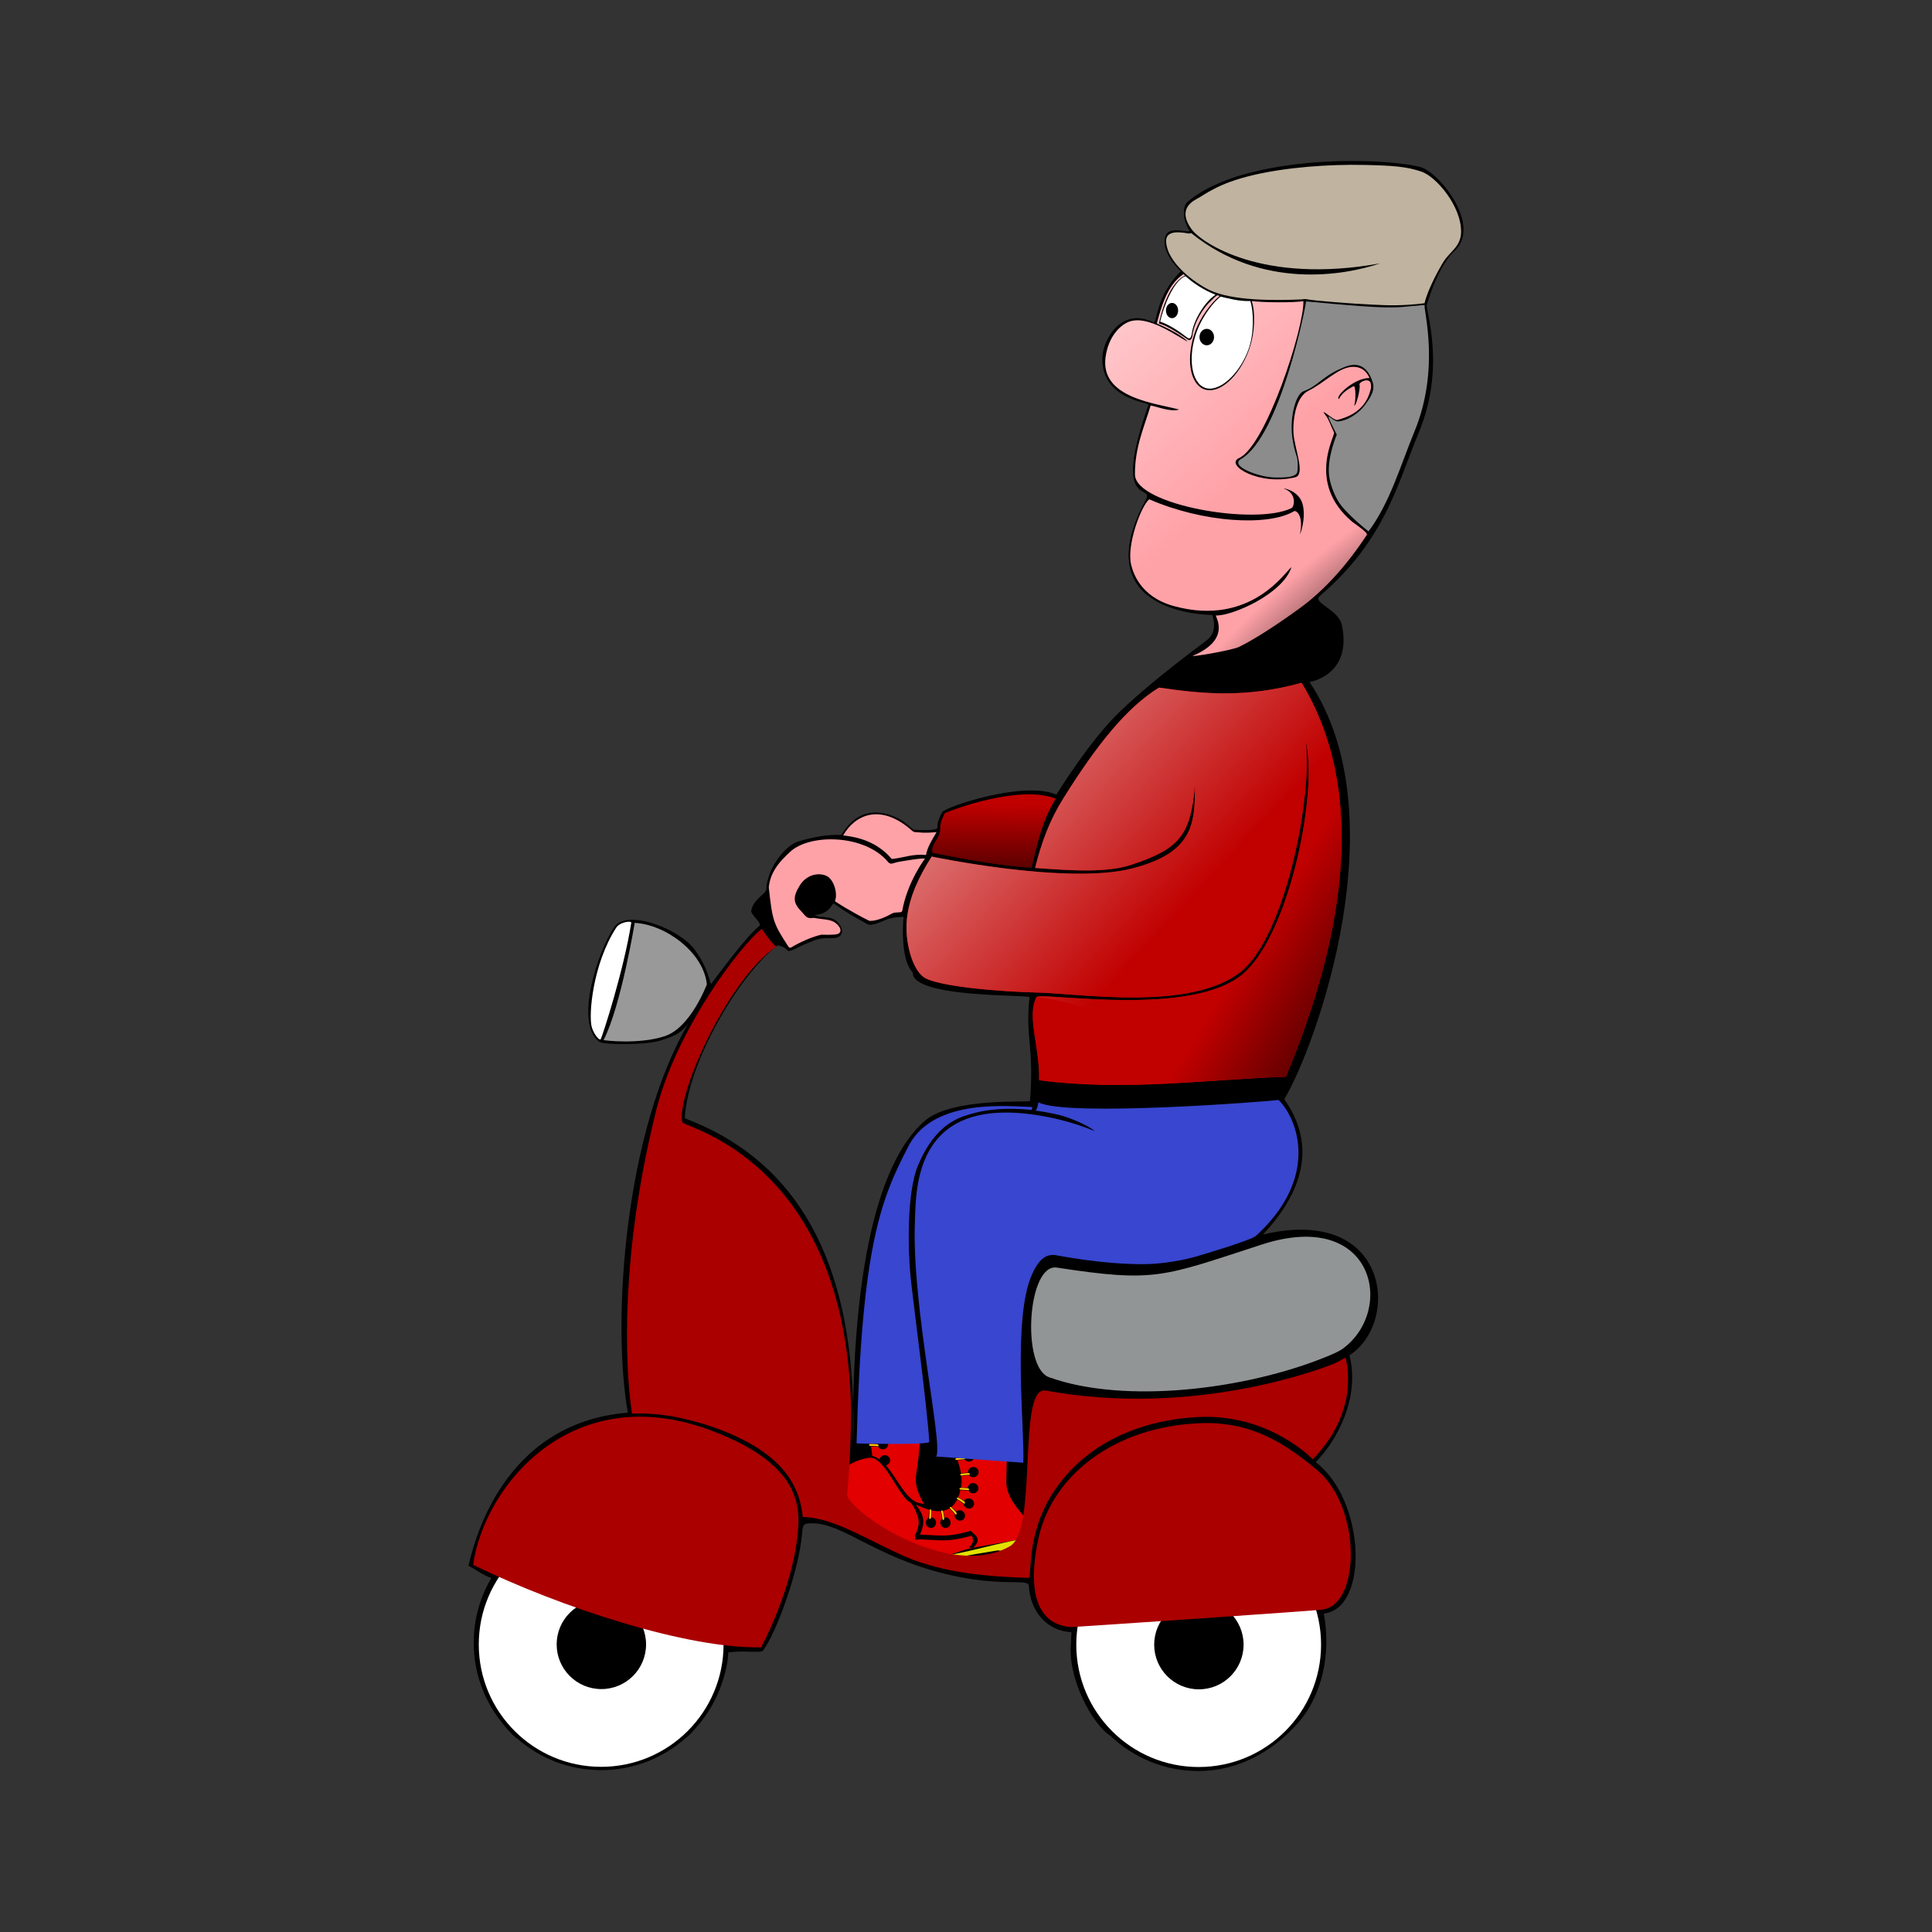 <svg:svg xmlns:dc="http://purl.org/dc/elements/1.1/" xmlns:ns1="http://sodipodi.sourceforge.net/DTD/sodipodi-0.dtd" xmlns:ns2="http://www.inkscape.org/namespaces/inkscape" xmlns:ns3="http://www.w3.org/1999/xlink" xmlns:ns5="http://creativecommons.org/ns#" xmlns:rdf="http://www.w3.org/1999/02/22-rdf-syntax-ns#" xmlns:svg="http://www.w3.org/2000/svg" height="993.608" id="svg4697" version="1.1" viewBox="-240.951 -82.801 993.608 993.608" width="993.608" ns1:docname="Neues Dokument 17" ns2:version="0.48.3.1 r9886">
  <svg:rect x="-240.951" y="-82.801" width="993.608" height="993.608" fill="#333333" stroke="none"/>
  <svg:defs id="defs4699">
    <svg:linearGradient gradientTransform="translate(-258.86 -99.137)" gradientUnits="userSpaceOnUse" id="linearGradient3849-2" x1="1383.4" x2="1291.8" y1="690.1" y2="634.61" ns2:collect="always" ns3:href="#linearGradient3826-8" />
    <svg:linearGradient id="linearGradient3826-8" ns2:collect="always">
      <svg:stop id="stop3828-9" offset="0" style="stop-color:#000000" />
      <svg:stop id="stop3830-4" offset="1" style="stop-color:#000000;stop-opacity:0" />
    </svg:linearGradient>
    <svg:linearGradient gradientTransform="translate(-59.36 41.613)" gradientUnits="userSpaceOnUse" id="linearGradient3847-2" x1="873.07" x2="1067.7" y1="271.88" y2="454.56" ns2:collect="always">
      <svg:stop id="stop3836-2" offset="0" style="stop-color:#ffffff" />
      <svg:stop id="stop3838-5" offset="1" style="stop-color:#ffffff;stop-opacity:0" />
    </svg:linearGradient>
    <svg:linearGradient gradientTransform="translate(1681.1 75.321)" gradientUnits="userSpaceOnUse" id="linearGradient3972-4" x1="718.28" x2="896.02" y1="376.56" y2="570.86" ns2:collect="always">
      <svg:stop id="stop3968-5" offset="0" style="stop-color:#ffffff" />
      <svg:stop id="stop3970-6" offset="1" style="stop-color:#ffffff;stop-opacity:0" />
    </svg:linearGradient>
    <svg:radialGradient cx="554.38" cy="332.62" gradientTransform="matrix(-1.911 1.622 -.586 -.69 3892.5 78.171)" gradientUnits="userSpaceOnUse" id="radialGradient3982-3" r="68.353" ns2:collect="always">
      <svg:stop id="stop3976-1" offset="0" style="stop-color:#000000" />
      <svg:stop id="stop3978-7" offset="1" style="stop-color:#000000;stop-opacity:0" />
    </svg:radialGradient>
    <svg:linearGradient gradientTransform="translate(34.492 87.352)" gradientUnits="userSpaceOnUse" id="linearGradient4695" x1="2401.7" x2="2402.2" y1="795.66" y2="733.16" ns2:collect="always" ns3:href="#linearGradient3826-8" />
  </svg:defs>
  <ns1:namedview bordercolor="#666666" borderopacity="1.0" fit-margin-bottom="0" fit-margin-left="0" fit-margin-right="0" fit-margin-top="0" id="base" pagecolor="#ffffff" showgrid="false" ns2:current-layer="layer1" ns2:cx="615.42837" ns2:cy="482.1108" ns2:document-units="px" ns2:pageopacity="0.0" ns2:pageshadow="2" ns2:window-height="1031" ns2:window-maximized="1" ns2:window-width="1920" ns2:window-x="0" ns2:window-y="0" ns2:zoom="0.175" />
  <svg:g id="layer1" transform="translate(-94.121 -118.36)" ns2:groupmode="layer" ns2:label="Ebene 1">
    <svg:g id="g4547" transform="translate(-2077.3 -371.54)">
      <svg:path d="m2625.1 489.9c-28.78 0.115-64.957 5.136-83.671 20.808-3.139 2.629-2.677 9.626 0.546 14.556 1.873 2.865-10.546-3.209-12.29 3.759-2.133 8.522 8.065 17.542 8.065 17.542-13.356 13.357-12.041 27.241-14.13 26.246-17.082-8.138-25.887 9.682-26.206 17.942-0.841 21.726 24.16 23.333 23.74 24.513-19.396 54.518 3.14 40.42-1.36 48.72-32.402 59.773 34.111 59.357 34.111 59.357 1.716 4.969 1.341 9.937-2.946 13.156-12.426 9.332-30.136 22.798-44.348 36.364-15.758 15.041-32.871 42.922-32.871 42.922-16.392-7.375-57.206 6.244-58.678 8.998-1.218 2.278-2.571 4.846-2.506 8.011 0.037 1.815-11.048 1.106-11.917 1.026-0.941-0.086-4.614-4.019-7.531-5.505-21.412-10.908-29.328 8.212-30.085 8.184-7.608-0.28-14.542 1.169-21.794 3.266-7.064 2.042-16.283 14.135-16.662 24.727-0.079 2.217-6.893 5.208-7.745 11.077-0.272 1.87 5.821 6.45 4.159 7.771-6.519 5.182-19.231 22.486-24.7 29.619-0.761 0.992-0.735-6.798-8.571-17.502-7.837-10.704-34.718-21.01-41.256-11.69-8.222 11.721-20.886 49.488-7.824 59.091 2.309 1.698 22.963 1.687 30.6-0.368 9.55-2.707 12.367-5.105 15.335-9.242-32.718 55.821-39.591 152.76-31.205 200.35-65.716 5.429-79.499 68.902-81.965 78.726 4.566 2.401 7.63 4.979 11.797 6.305 0 0.01-0.011 0.01-0.013 0.013-5.768 9.757-9.078 21.143-9.078 33.298 0 15.575 5.453 29.865 14.529 41.109 4.06 5.261 7.456 8.145 7.678 8.145h0.12c11.533 10.121 26.652 16.262 43.202 16.262 16.577 0 31.702-6.165 43.242-16.316 0.629-0.269 2.656-2.091 5.252-5.145 0.04-0.044 0.08-0.089 0.12-0.133 0.018-0.021 0.035-0.045 0.053-0.067 6.349-7.042 11.194-15.476 14.023-24.78 1.45-4.418 2.451-9.155 2.719-14.076 8.416-1.221 16.75 0.555 17.929-1.04 6.66-9.011 18.468-40.859 20.018-60.255 0.351-4.399 0.686-5.142 4.522-5.087 0.01 0 0.017-0 0.026 0 0.143-0.01 0.28-0.024 0.427-0.027 15.882-0.264 31.925 17.048 68.888 26.06 29.192 7.117 42.541 1.942 42.748 6.132 0.632 12.765 9.188 23.3 21.941 23.767-0.169 1.895-0.262 3.82-0.267 5.758-1.825 17.852 10.876 41.641 20.301 47.56l0.013 0.013c11.757 11.21 27.674 18.088 45.201 18.088 20.862 0 38.695-10.381 51.44-24.953 11.627-13.295 17.043-34.198 13.076-56.052 23.362-2.487 21.456-58.324-4.186-77.859 10.719-10.729 22.977-33.098 17.355-54.945 26.44-16.964 20.55-77.564-44.521-62.077 20.185-21.468 28.001-45.527 11.024-69.595 16.617-28.018 59.003-145.97 12.97-214.58 0 0 22.156-3.372 16.622-29.312-1.764-8.269-15.546-11.337-11.237-15.023 33.576-28.715 39.837-57.613 50.733-83.764 14.265-34.238 3.456-63.174 4.199-65.822 2.424-8.64 7.656-21.622 14.356-27.886 14.058-13.143-8.163-40.734-17.955-43.108-7.451-1.806-20.488-3.086-35.564-3.026zm-266 381.78c5.95 4.252 10.833 6.978 17.395 10.65 2.123 1.188 5.846-0.728 8.264-1.613 1.933-0.708 2.525-1.714 10.397-2.106 0 0-2.191 21.469 4.719 28.632-0.44 13.303 60.255 11.296 60.09 12.703-2.357 20.143 2.501 25.912 0.205 53.417-0.069 0.828-39.742-1.929-53.739 9.904-32.006 27.056-36.507 107.85-37.201 145.68 0.182 6.303 0.2 12.819 0.026 19.555 0 0-0.247-7.579-0.026-19.555-2.344-81.137-33.817-126.87-86.603-146.72 1.473-28.359 27.575-73.33 47.707-88.976 0 0 3.501 0.488 5.225 2.679 0.854 1.085 3.975-1.21 8.424-3.053 7.193-2.979 7.664-3.381 14.01-3.279 7.964 0.128 6.031-6.323 2.293-9.104-3.355-2.495-7.995-1.245-10.984-2.813 6.262-0.501 7.913-3.308 9.797-5.998z" id="path3015-1-7" style="fill:#000000" ns1:nodetypes="csccccscscssccssssccssczssccccccscscsccccccsscccssccccssccccccssscsssccscsccssccccssssccc" ns2:connector-curvature="0" />
      <svg:path d="m2406.1 848.79c0.27-0.775-11.566 1.139-14.165 1.68-1.827 0.38-3.387 1.54-4.636 0.035-11.978-14.444-40.241-14.746-50.376-5.402-4.934 4.549-10.23 9.959-11.081 18.352 1.915 17.29 2.252 18.49 10.266 30.738 0.928 0.748 1.592-0.101 2.68-0.689 5.678-3.069 10.419-4.881 14.111-5.702 0.193-0.043 6.518 0.314 8.484-0.39 0.93-0.333 2.316-1.701 0.376-4.1-3.13-3.868-6.992-3.022-12.721-4.157-3.971 0.53-4.036-0.823-6.118-2.958-4.405-4.517-5.016-7.305-1.235-13.566 3.781-6.261 10.582-6.908 14.224-4.856 3.642 2.052 5.497 9.312 3.949 12.708-0.119 0.26 9.518 6.176 17.532 10.113 0.46 0.226 4.603 0.414 11.865-3.7 1.764-0.999 4.991-0.097 5.204-1.287 2.725-15.18 11.641-26.819 11.641-26.819z" id="path5597-2-6" style="fill:#ffa2a8" ns1:nodetypes="csssccsssscszzsssssc" ns2:connector-curvature="0" />
      <svg:g id="g3216-7-2-1" transform="matrix(.427 0 0 .427 2088.7 316.58)">
        <svg:path d="m1201.3 2242.6c0 67.834-58.505 122.82-130.68 122.82-72.17 0-130.68-54.99-130.68-122.82 0-67.834 58.505-122.82 130.68-122.82 72.17 0 130.68 54.99 130.68 122.82z" id="path3019-1-7-6-2-5" style="fill:#ffffff" transform="matrix(1.128 0 0 1.2 -134.5 -498.27)" ns1:cx="1070.641" ns1:cy="2242.5974" ns1:rx="130.67542" ns1:ry="122.82367" ns1:type="arc" />
        <svg:path d="m1201.3 2242.6c0 67.834-58.505 122.82-130.68 122.82-72.17 0-130.68-54.99-130.68-122.82 0-67.834 58.505-122.82 130.68-122.82 72.17 0 130.68 54.99 130.68 122.82z" id="path3019-1-4-0-7-1-7" style="fill:#000000" transform="matrix(.412 0 0 .438 632.31 1210.6)" ns1:cx="1070.641" ns1:cy="2242.5974" ns1:rx="130.67542" ns1:ry="122.82367" ns1:type="arc" />
      </svg:g>
      <svg:path d="m2481.5 1243.9c-21.817-1.452-21.433-26.614-16.682-46.889 7.162-30.565 38.062-56.323 83.203-57.99 26.48-0.978 43.912 10.897 59.809 24.114 22.654 18.833 22.516 68.633 3.033 71.715-0.603 0.422-128.64 9.085-129.36 9.05z" id="path3221-2-6-0-8" style="fill:#aa0000" ns1:nodetypes="cssscc" ns2:connector-curvature="0" />
      <svg:g id="g3212-5-4-5" transform="matrix(.427 0 0 .427 2088.7 316.58)">
        <svg:path d="m1201.3 2242.6c0 67.834-58.505 122.82-130.68 122.82-72.17 0-130.68-54.99-130.68-122.82 0-67.834 58.505-122.82 130.68-122.82 72.17 0 130.68 54.99 130.68 122.82z" id="path3019-1-5-2-4" style="fill:#ffffff" transform="matrix(1.128 0 0 1.2 -854.16 -498.5)" ns1:cx="1070.641" ns1:cy="2242.5974" ns1:rx="130.67542" ns1:ry="122.82367" ns1:type="arc" />
        <svg:path d="m1201.3 2242.6c0 67.834-58.505 122.82-130.68 122.82-72.17 0-130.68-54.99-130.68-122.82 0-67.834 58.505-122.82 130.68-122.82 72.17 0 130.68 54.99 130.68 122.82z" id="path3019-1-4-2-3-19" style="fill:#000000" transform="matrix(.412 0 0 .438 -87.356 1210.3)" ns1:cx="1070.641" ns1:cy="2242.5974" ns1:rx="130.67542" ns1:ry="122.82367" ns1:type="arc" />
      </svg:g>
      <svg:g id="g4391-7" transform="translate(278.04 103.92)">
        <svg:path d="m2130.8 1022.1c-13.198 2.648-25.915 3.979-38.562 0.954 0 0 11.166 23.932 5.834 38.804-5.332 14.872-14.07 8.115-19.593 4.604-5.523-3.51-22.637-12.983-38.809-4.997-12.093 5.972-14.533 22.065-8.113 29.786-1.962 0.804-3.698 3.161-2.204 7.455 15.449 2.168 9.772-15.592 37.986-19.094 9.158-1.137 48.162 17.263 48.162 17.263l6.995 3.041 15.396-0.392c0.835-3.715 0.079-6.982-2.459-9.71-0.135 0.001-0.311 0.055-0.479 0.098-0.013-5.39-12.608-16.627-10.541-28.706 2.807-16.398-0.362-38.354-0.362-38.354z" id="path3071-0-5-2-6-1-2-4" style="stroke:#000000;stroke-width:.528px;fill:#000000" ns1:nodetypes="ccsscccscccccscc" ns2:connector-curvature="0" />
        <svg:path d="m2034.8 905.5c-12.913 2.531-16.47 1.016-28.844-1.875 0 0-1.147 2.409 0.281 5.406v-0.094c1.559-0.056 2.712 0.004 3.625 0.125 0.069-1.391 1.275-2.5 2.75-2.5 1.519 0 2.75 1.175 2.75 2.625 0 1.45-1.231 2.625-2.75 2.625-1.018 0-1.899-0.528-2.375-1.312l-3.438-0.281c0.921 2.007 1.942 4.417 2.875 7.031v-0.188c1.559-0.056 2.712 0.004 3.625 0.125 0.069-1.391 1.275-2.5 2.75-2.5 1.519 0 2.75 1.175 2.75 2.625 0 1.45-1.231 2.625-2.75 2.625-1.018 0-1.899-0.528-2.375-1.312l-3.625-0.281c0.719 2.117 1.37 4.347 1.875 6.625 1.559-0.056 2.712 0.004 3.625 0.125 0.069-1.391 1.275-2.5 2.75-2.5 1.519 0 2.75 1.175 2.75 2.625 0 1.45-1.231 2.625-2.75 2.625-1.018 0-1.899-0.528-2.375-1.312l-3.75-0.281c0.454 2.329 0.752 4.678 0.781 6.969 1.56-0.056 2.712 0.004 3.625 0.125 0.069-1.391 1.276-2.5 2.75-2.5 1.519 0 2.75 1.175 2.75 2.625 0 1.45-1.231 2.625-2.75 2.625-1.017 0-1.899-0.528-2.375-1.312l-4-0.312v-0.531c-0.028 2.268-0.342 4.463-1 6.5 1.423 0.189 2.509 0.405 3.344 0.656 0.29-1.363 1.669-2.267 3.125-2.031 1.499 0.243 2.513 1.6 2.281 3.031-0.232 1.431-1.625 2.399-3.125 2.156-1.004-0.163-1.781-0.837-2.125-1.688l-4-0.94c-0.533 1.369-1.124 2.541-1.75 3.562 1.25 0.847 2.159 1.567 2.812 2.188 0.874-1.085 2.494-1.273 3.688-0.406 1.228 0.893 1.54 2.546 0.688 3.719-0.852 1.173-2.553 1.393-3.781 0.5-0.823-0.599-1.233-1.523-1.156-2.438l-2.906-2.531c-1.065 1.483-2.218 2.547-3.438 3.281 0.905 1.098 1.531 2.002 1.969 2.75 1.14-0.801 2.782-0.508 3.688 0.656 0.933 1.199 0.738 2.891-0.406 3.781-1.144 0.89-2.817 0.636-3.75-0.562-0.625-0.803-0.733-1.83-0.406-2.688l-2.219-3.344c-1.102 0.476-2.238 0.692-3.375 0.75 0.161 1.48 0.205 2.608 0.156 3.5 1.393-0.038 2.575 1.061 2.688 2.531 0.116 1.514-0.961 2.827-2.406 2.938-1.446 0.111-2.728-1.017-2.844-2.531-0.078-1.015 0.41-1.935 1.156-2.469v-3.969c-1.576-0.092-3.137-0.489-4.594-1.031-0.2 1.494-0.455 2.608-0.719 3.469 1.361 0.297 2.243 1.671 2 3.125-0.251 1.498-1.601 2.521-3.031 2.281-1.43-0.239-2.407-1.658-2.156-3.156 0.168-1.004 0.835-1.786 1.688-2.125l0.969-3.906c0.021-0.083 0.034-0.092 0.028-0.179-1.313-0.58-2.511-1.252-3.528-1.884-0.753-0.467-1.746-1.089-2.906-1.781 1.298 2.305 2.289 4.404 2.563 6.625 0.33 2.675-0.422 5.487-2.75 8.906 10.571 2.08 14.04 3.615 26 2l0.156-0.031 0.062 0.125c1.365 1.647 2.544 2.84 2.781 4.188 0.118 0.674-0.026 1.4-0.469 2.125-0.438 0.717-1.184 1.474-2.281 2.344 10.82-0.315 20.721-0.598 26.187-0.844 16.55-0.743-7.152-14.921-4.406-30.594s2.875-37.75 2.875-37.75zm-21.156 66.438-2.219-0.375c1.091-0.86 1.794-1.607 2.188-2.25 0.398-0.643 0.473-1.195 0.375-1.75-0.191-1.083 0.795-0.249-0.531-1.844-12.158 1.602-15.754-0.043-26.375-2.094l-2.406-0.062 0.219-2.344c2.468-3.507 3.199-6.247 2.875-8.875-0.569-3.454-1.299-5.905-2.75-8.25-7.926 2.113-19.294 12.181 28.625 27.844z" id="path3071-0-5-2-6-1-8" style="fill:#e20000" transform="translate(88.153 120.72)" ns1:nodetypes="cccccssscccccsssccccsssccccscscccccsccccccccccccccscccccccccccccsccccscccccccccssccccccccccccc" ns2:connector-curvature="0" />
        <svg:path d="m2006 909.18c0.468-0.243 3.292 0.029 3.955 0.085 0.564 0.047 0.953 1.013 0.387 0.991-1.421-0.054-2.417-0.238-4.165-0.225-0.915-0.335-0.458-0.859-0.176-0.852z" id="path4307-57" style="fill:#ffc500" transform="translate(88.153 120.72)" ns1:nodetypes="csscc" ns2:connector-curvature="0" />
        <svg:path d="m2097.7 1038c0.468-0.243 3.292 0.029 3.955 0.085 0.564 0.047 0.953 1.013 0.387 0.991-1.421-0.054-2.417-0.238-4.165-0.225-0.915-0.335-0.458-0.859-0.176-0.852z" id="path4307-7-4" style="fill:#ffc500" ns1:nodetypes="csscc" ns2:connector-curvature="0" />
        <svg:path d="m2099.7 1045.9c0.468-0.243 3.292 0.029 3.955 0.085 0.564 0.047 0.953 1.013 0.387 0.991-1.421-0.054-2.417-0.238-4.165-0.225-0.915-0.335-0.458-0.859-0.176-0.852z" id="path4307-5-4" style="fill:#ffc500" ns1:nodetypes="csscc" ns2:connector-curvature="0" />
        <svg:path d="m2101 1054.2c0.468-0.243 3.292 0.029 3.955 0.085 0.564 0.047 0.953 1.013 0.387 0.991-1.421-0.054-2.417-0.238-4.165-0.225-0.915-0.335-0.458-0.859-0.176-0.852z" id="path4307-9-1" style="fill:#ffc500" ns1:nodetypes="csscc" ns2:connector-curvature="0" />
        <svg:path d="m2099.6 1061.3c0.501-0.167 3.247 0.545 3.893 0.704 0.549 0.135 0.782 1.15 0.227 1.04-1.395-0.276-2.349-0.614-4.079-0.875-0.851-0.474-0.317-0.92-0.041-0.869z" id="path4307-6-0" style="fill:#ffc500" ns1:nodetypes="csscc" ns2:connector-curvature="0" />
        <svg:path d="m2097.7 1066c0.519 0.097 2.576 2.051 3.063 2.503 0.415 0.384 0.127 1.385-0.306 1.019-1.086-0.918-1.757-1.676-3.143-2.743-0.514-0.827 0.169-0.959 0.386-0.78z" id="path4307-1-1" style="fill:#ffc500" ns1:nodetypes="csscc" ns2:connector-curvature="0" />
        <svg:path d="m2093.5 1070.3c0.477 0.226 1.969 2.639 2.326 3.2 0.304 0.477-0.23 1.371-0.555 0.908-0.817-1.164-1.273-2.068-2.342-3.452-0.287-0.931 0.407-0.884 0.571-0.656z" id="path4307-3-2" style="fill:#ffc500" ns1:nodetypes="csscc" ns2:connector-curvature="0" />
        <svg:path d="m2089 1071.6c0.279 0.448 0.225 3.285 0.221 3.95 0 0.566-0.936 1.028-0.959 0.462-0.056-1.421 0.051-2.428-0.097-4.17 0.264-0.938 0.822-0.523 0.835-0.242z" id="path4307-54-2" style="fill:#ffc500" ns1:nodetypes="csscc" ns2:connector-curvature="0" />
        <svg:path d="m2083.2 1070.3c0.173 0.499-0.505 3.254-0.657 3.901-0.128 0.551-1.14 0.796-1.037 0.239 0.259-1.398 0.585-2.357 0.825-4.089 0.464-0.856 0.917-0.328 0.868-0.051z" id="path4307-78-0" style="fill:#ffc500" ns1:nodetypes="csscc" ns2:connector-curvature="0" />
      </svg:g>
      <svg:g id="g4391-76" transform="matrix(.989 -.147 .147 .989 191.76 431.39)">
        <svg:path d="m2130.8 1022.1c-13.198 2.648-28.29 4.104-40.937 1.079 0 0 13.542 23.807 8.209 38.679-5.332 14.872-13.28 6.327-19.593 4.604-12.488-3.407-11.57-35.603-30.467-27.136-12.093 5.972-14.806 17.096-8.386 24.817-1.962 0.804-3.698 3.161-2.204 7.455 15.449 2.168 22.203 29.891 50.417 26.39 9.158-1.137 27.662-1.112 27.662-1.112l6.995 3.041 8.002-0.204-0.225-1.43c0.835-3.715 2.801-6.483 5.16-8.469-0.135 0.001-0.311 0.055-0.479 0.098-0.013-5.39-12.608-16.627-10.541-28.706 2.807-16.398 6.388-39.104 6.388-39.104z" id="path3071-0-5-2-6-1-2-3" style="stroke:#000000;stroke-width:.528px;fill:#000000" ns1:nodetypes="ccsscccsccccccscc" ns2:connector-curvature="0" />
        <svg:path d="m2041.8 903.12c-12.913 2.531-25.72 3.891-38.094 1 0 0 1.103 1.909 2.531 4.906v-0.094c1.559-0.056 2.712 0.004 3.625 0.125 0.069-1.391 1.275-2.5 2.75-2.5 1.519 0 2.75 1.175 2.75 2.625 0 1.45-1.231 2.625-2.75 2.625-1.018 0-1.899-0.528-2.375-1.312l-3.438-0.281c0.921 2.007 1.942 4.417 2.875 7.031v-0.188c1.559-0.056 2.712 0.004 3.625 0.125 0.069-1.391 1.275-2.5 2.75-2.5 1.519 0 2.75 1.175 2.75 2.625 0 1.45-1.231 2.625-2.75 2.625-1.018 0-1.899-0.528-2.375-1.312l-3.625-0.281c0.719 2.117 1.37 4.347 1.875 6.625 1.559-0.056 2.712 0.004 3.625 0.125 0.069-1.391 1.275-2.5 2.75-2.5 1.519 0 2.75 1.175 2.75 2.625 0 1.45-1.231 2.625-2.75 2.625-1.018 0-1.899-0.528-2.375-1.312l-3.75-0.281c0.454 2.329 0.752 4.678 0.781 6.969 1.56-0.056 2.712 0.004 3.625 0.125 0.069-1.391 1.276-2.5 2.75-2.5 1.519 0 2.75 1.175 2.75 2.625 0 1.45-1.231 2.625-2.75 2.625-1.017 0-1.899-0.528-2.375-1.312l-4-0.312v-0.531c-0.028 2.268-0.342 4.463-1 6.5 1.423 0.189 2.509 0.405 3.344 0.656 0.29-1.363 1.669-2.267 3.125-2.031 1.499 0.243 2.513 1.6 2.281 3.031-0.232 1.431-1.625 2.399-3.125 2.156-1.004-0.163-1.781-0.837-2.125-1.688l-4-0.94c-0.533 1.369-1.124 2.541-1.75 3.562 1.25 0.847 2.159 1.567 2.812 2.188 0.874-1.085 2.494-1.273 3.688-0.406 1.228 0.893 1.54 2.546 0.688 3.719-0.852 1.173-2.553 1.393-3.781 0.5-0.823-0.599-1.233-1.523-1.156-2.438l-2.906-2.531c-1.065 1.483-2.218 2.547-3.438 3.281 0.905 1.098 1.531 2.002 1.969 2.75 1.14-0.801 2.782-0.508 3.688 0.656 0.933 1.199 0.738 2.891-0.406 3.781-1.144 0.89-2.817 0.636-3.75-0.562-0.625-0.803-0.733-1.83-0.406-2.688l-2.219-3.344c-1.102 0.476-2.238 0.692-3.375 0.75 0.161 1.48 0.205 2.608 0.156 3.5 1.393-0.038 2.575 1.061 2.688 2.531 0.116 1.514-0.961 2.827-2.406 2.938-1.446 0.111-2.728-1.017-2.844-2.531-0.078-1.015 0.41-1.935 1.156-2.469v-3.969c-1.576-0.092-3.137-0.489-4.594-1.031-0.2 1.494-0.455 2.608-0.719 3.469 1.361 0.297 2.243 1.671 2 3.125-0.251 1.498-1.601 2.521-3.031 2.281-1.43-0.239-2.407-1.658-2.156-3.156 0.168-1.004 0.835-1.786 1.688-2.125l0.969-3.906c0.021-0.083 0.034-0.092 0.028-0.179-1.313-0.58-2.511-1.252-3.528-1.884-0.753-0.467-1.746-1.089-2.906-1.781 1.298 2.305 2.289 4.404 2.563 6.625 0.33 2.675-0.422 5.487-2.75 8.906 10.571 2.08 14.04 3.615 26 2l0.156-0.031 0.062 0.125c1.365 1.647 2.544 2.84 2.781 4.188 0.118 0.674-0.026 1.4-0.469 2.125-0.438 0.717-1.184 1.474-2.281 2.344 10.82-0.315 20.721-0.598 26.187-0.844 16.55-0.743-7.152-14.921-4.406-30.594s6.25-37.375 6.25-37.375zm-74.375 15.186c-3.878-0.008-7.888 0.717-11.844 2.625-15.822 7.633-14.717 32.563 1.375 32.531 5.854-0.012 17.135 14.288 25.598 19.29 8.671 5.125 21.102-0.53 31.09-0.82l-2.219-0.375c1.091-0.86 1.794-1.607 2.188-2.25 0.398-0.643 0.473-1.195 0.375-1.75-0.191-1.083 0.795-0.249-0.531-1.844-12.158 1.602-15.754-0.043-26.375-2.094l-2.406-0.062 0.219-2.344c2.468-3.507 3.199-6.247 2.875-8.875-0.569-3.454-1.299-5.905-2.75-8.25-5.176-2.82-9.626-25.767-17.594-25.783z" id="path3071-0-5-2-6-1-6" style="fill:#e20000" transform="translate(88.153 120.72)" ns1:nodetypes="cccccssscccccsssccccsssccccscscccccsccccccccccccccscccccccccccccsccccscccccccccsscccscsccccccccccc" ns2:connector-curvature="0" />
        <svg:path d="m2037 1062.6c-2.14 0.5-4.368 2.816-2.753 7.351 13.607 1.865 35.369 25.938 45.219 27.907 2.47 0.494 5.129-0.552 7.882-0.886 8.96-1.087 27.055-1.065 27.055-1.065l6.843 2.893 9.54-0.24-0.044-2.103c1.878-4.428 2.317-4.769 3.164-7.301-1.475 0.01-5.196 2.76-6.699 2.785-17.853 0.294-37.016 4.539-53.919 1.535-2.147-0.382-22.319-23.321-28.645-26.728-2.962-1.595-5.822-2.317-7.643-4.147z" id="path3073-5-8-0-3-2-2" style="fill:#e2e200" ns1:nodetypes="ccsscccccssscc" ns2:connector-curvature="0" />
        <svg:path d="m2006 909.18c0.468-0.243 3.292 0.029 3.955 0.085 0.564 0.047 0.953 1.013 0.387 0.991-1.421-0.054-2.417-0.238-4.165-0.225-0.915-0.335-0.458-0.859-0.176-0.852z" id="path4307-79" style="fill:#ffc500" transform="translate(88.153 120.72)" ns1:nodetypes="csscc" ns2:connector-curvature="0" />
        <svg:path d="m2097.7 1038c0.468-0.243 3.292 0.029 3.955 0.085 0.564 0.047 0.953 1.013 0.387 0.991-1.421-0.054-2.417-0.238-4.165-0.225-0.915-0.335-0.458-0.859-0.176-0.852z" id="path4307-7-3" style="fill:#ffc500" ns1:nodetypes="csscc" ns2:connector-curvature="0" />
        <svg:path d="m2099.7 1045.9c0.468-0.243 3.292 0.029 3.955 0.085 0.564 0.047 0.953 1.013 0.387 0.991-1.421-0.054-2.417-0.238-4.165-0.225-0.915-0.335-0.458-0.859-0.176-0.852z" id="path4307-5-0" style="fill:#ffc500" ns1:nodetypes="csscc" ns2:connector-curvature="0" />
        <svg:path d="m2101 1054.2c0.468-0.243 3.292 0.029 3.955 0.085 0.564 0.047 0.953 1.013 0.387 0.991-1.421-0.054-2.417-0.238-4.165-0.225-0.915-0.335-0.458-0.859-0.176-0.852z" id="path4307-9-4" style="fill:#ffc500" ns1:nodetypes="csscc" ns2:connector-curvature="0" />
        <svg:path d="m2099.6 1061.3c0.501-0.167 3.247 0.545 3.893 0.704 0.549 0.135 0.782 1.15 0.227 1.04-1.395-0.276-2.349-0.614-4.079-0.875-0.851-0.474-0.317-0.92-0.041-0.869z" id="path4307-6-07" style="fill:#ffc500" ns1:nodetypes="csscc" ns2:connector-curvature="0" />
        <svg:path d="m2097.7 1066c0.519 0.097 2.576 2.051 3.063 2.503 0.415 0.384 0.127 1.385-0.306 1.019-1.086-0.918-1.757-1.676-3.143-2.743-0.514-0.827 0.169-0.959 0.386-0.78z" id="path4307-1-3" style="fill:#ffc500" ns1:nodetypes="csscc" ns2:connector-curvature="0" />
        <svg:path d="m2093.5 1070.3c0.477 0.226 1.969 2.639 2.326 3.2 0.304 0.477-0.23 1.371-0.555 0.908-0.817-1.164-1.273-2.068-2.342-3.452-0.287-0.931 0.407-0.884 0.571-0.656z" id="path4307-3-7" style="fill:#ffc500" ns1:nodetypes="csscc" ns2:connector-curvature="0" />
        <svg:path d="m2089 1071.6c0.279 0.448 0.225 3.285 0.221 3.95 0 0.566-0.936 1.028-0.959 0.462-0.056-1.421 0.051-2.428-0.097-4.17 0.264-0.938 0.822-0.523 0.835-0.242z" id="path4307-54-5" style="fill:#ffc500" ns1:nodetypes="csscc" ns2:connector-curvature="0" />
        <svg:path d="m2083.2 1070.3c0.173 0.499-0.505 3.254-0.657 3.901-0.128 0.551-1.14 0.796-1.037 0.239 0.259-1.398 0.585-2.357 0.825-4.089 0.464-0.856 0.917-0.328 0.868-0.051z" id="path4307-78-3" style="fill:#ffc500" ns1:nodetypes="csscc" ns2:connector-curvature="0" />
      </svg:g>
      <svg:path d="m2322.3 884.78c-10.523 7.801-45.333 53.156-55.092 96.347-17.343 70.751-15.535 126.81-11.81 152.36 0.03 0.204 0.062 0.409 0.093 0.613 1.142-0.045 2.289-0.078 3.452-0.08 8.422-0.013 17.411 1.125 26.926 3.626 0.101 0.025 0.206 0.054 0.307 0.08 0.065 0.018 0.121 0.036 0.187 0.053 4.472 1.135 9.06 2.554 13.77 4.319 30.077 11.274 41.517 26.72 43.148 45.161 0.689 0.044 1.38 0.093 2.079 0.133 14.944 0.857 33.532 12.836 50.773 20.275 19.502 8.414 42.701 10.309 63.356 10.93 1.819 0.055-1.534-22.142 12.543-43.815 17.163-26.423 46.289-37.48 74.607-38.923 36.607-1.865 59.018 21.752 59.018 21.752 9.672-10.372 13.866-18.614 16.566-28.588 1.44-5.319 1.56-10.937 1.506-14.316-0.066-4.1-0.78-7.612-1.253-9.251-0.116-0.403-2.243 1.298-5.825 2.933-4.939 2.013-71.247 27.991-148.38 13.86-14.828-2.717-3.833 71.712-18.395 80.045-31.664 18.12-84.515-18.976-83.698-26.86 1.266-12.214 2.18-36.487 1.973-44.801-2.995-120.27-77.551-141.7-86.683-146.09-3.872-12.62 22.904-73.755 48.267-90.589-2.437-1.884-5.623-6.317-7.438-9.171z" id="path3221-2-9-98-1-9" style="fill:#aa0000" ns1:nodetypes="ccccscccsccscsssssccssssccc" ns2:connector-curvature="0" />
      <svg:path d="m2470 1115.4c-14.396-5.178-11.108-58.709 4.014-56.39 50.873 7.801 54.334 4.699 105.46-11.885 57.82-18.753 68.745 33.734 41.549 53.604-1.923 1.405-5.065 2.759-8.069 3.989-41.83 17.133-104.17 24.63-142.96 10.681z" id="path4001-27-3" style="fill:#929596" ns1:nodetypes="ssssss" ns2:connector-curvature="0" />
      <svg:path d="m2173.8 1211.9c5.585-40.756 51.615-97.341 124.86-68.182 32.021 12.747 43.06 28.118 42.437 46.636-0.837 24.851-13.096 52.234-19.129 63.949-38.063 0.784-102.71-20.328-148.17-42.403z" id="path3221-4-6-8-1" style="fill:#aa0000" ns1:nodetypes="csscc" ns2:connector-curvature="0" />
      <svg:path d="m2539.1 548.12c-8.601 5.632-11.679 18.025-13.663 25.313 5.41 2.286 13.299 6.293 15.916 9.398-4.7-2.067-20.813-14.531-30.872-9.984-4.475 2.023-9.975 7.755-11.397 17.849-2.981 21.154 26.037 23.787 37.843 27.033-4.415 1.462-11.543-1.627-14.703-2.053-2.915 10.154-8.17 21.135-8.051 35.47 0.13 15.65 62.063 26.426 80.538 17.249 1.405-0.698 2.892-7.572-3.866-9.971-1.35-0.479 7.717 0.587 9.597 8.145s-1.634 16.36-1.373 15.023c1.952-9.996-2.264-12.071-3.013-11.624-13.446 8.036-47.111 5.857-74.58-6.092-4.234 3.608-11.794 23.874-9.238 33.818 0.876 3.409 4.353 16.237 21.794 21.061 40.064 11.08 58.051-18.569 60.597-19.928-4.362 13.71-30.466 25.072-38.723 24.793-1.121-0.038 8.638 11.939-11.877 20.701-2.195 0.937 19.707-2.625 23.727-4.572 11.43-5.537 27.996-17.586 30.912-19.688 12.947-9.337 24.786-22.698 34.76-37.944 0.728-1.113-6.649-5.938-7.594-6.737-23.65-20.016-8.507-44.294-9.284-45.876-2.023-4.119-2.559-6.575-4.191-8.644-4.188-5.308 4.027 2.687 5.846 2.229 12.333-3.104 15.915-10.21 17.334-16.319 0.093-0.764 0.024-2.805-0.495-3.372-1.73-1.891-5.881 0.52-5.396 1.541 0.65 1.369-1.682 11.423-2.813 10.653 0.833-0.722 1.157-10.669-0.337-9.852-2.664 1.456-5.698 3.121-7.462 6.592-2.179-1.35 8.134-10.99 15.767-10.815-1.877-4.303-5.136-6.044-9.232-5.73-7.132 0.547-14.242 8.393-22.248 12.293-5.647 2.75-7.929 12.559-7.676 21.252 0.222 7.634 6.482 21.821 0.985 23.194-18.395 4.594-36.625-6.322-28.897-9.874 13.85-6.367 33.534-67.132 33.024-80.669-4.093 0.827-21.419 0.749-26.521-0.059 1.928 5.862 1.676 16.678-1.508 25.291-5.131 13.879-15.424 22.86-22.994 20.061-7.57-2.799-9.557-16.327-4.426-30.205 2.499-6.759 7.975-14.207 12.384-17.754-0.224-0.026-1.035-0.273-1.161-0.338-0.72 0.269-2.588 2.22-3.105 2.687-4.387 3.97-9.012 11.582-9.72 18.185-0.141 1.317-1.108 2.788-2.357 1.917-15.309-10.672-15.155-7.141-14.777-8.846 4.537-20.43 12.456-23.769 13.345-24.097-0.293-0.213-0.552-0.467-0.82-0.707z" id="path4103-17-1-0-6" style="fill:#ffa2a8" ns1:nodetypes="cccssccsssscscsscssssssssscsscsccsssssccsssccsssscc" ns2:connector-curvature="0" />
      <svg:path d="m2540.2 549.14c-5.991 1.909-11.398 15.689-13.065 23.359 3.028 1.065 7.497 3.226 13.64 8.027 0.902 0.701 1.933 1.252 2.557-1.325 0.687-7.261 6.947-17.111 12.272-20.524-6.226-2.442-11.771-6.187-15.404-9.537zm-6.963 13.744c1.729 0 3.128 1.756 3.128 3.923s-1.399 3.923-3.128 3.923c-1.729 0-3.128-1.756-3.128-3.923s1.399-3.923 3.128-3.923z" id="path4339-8-9-2-4-4-2-2-69" style="fill:#ffffff" ns1:nodetypes="ccccccsssss" ns2:connector-curvature="0" />
      <svg:path d="m2556.1 561.52c-2.989 2.895-7.612 9.216-10.099 15.932-4.802 12.97-2.956 26.46 4.128 29.076 7.084 2.616 17.583-6.624 22.384-19.594 2.992-8.082 2.804-19.539 0.97-25.018-5.702 0.243-11.58-1.435-15.175-2.243-0.319-0.072-1.99 1.635-2.209 1.848zm-5.011 14.696c2.067 0 3.753 1.895 3.753 4.234s-1.686 4.234-3.753 4.234-3.739-1.895-3.739-4.234 1.672-4.234 3.739-4.234z" id="path4339-8-4-6-8-0" style="fill:#ffffff" ns1:nodetypes="sssscsssssss" ns2:connector-curvature="0" />
      <svg:path d="m2530.2 531.44c-0.25-4.582 3.733-5.742 11.693-4.243 0.569 0.107 0.936-0.436 1.308-0.137 36.332 29.242 78.702 21.694 97.014 15.505-60.62 10.915-91.892-10.642-96.963-17.629-5.053-6.963-3.739-12.188 2.696-15.53 4.228-2.196 10.727-7.975 28.913-12.232 17.119-4.008 38.656-5.677 57.73-5.243 14.022 0.319 21.254 0.811 28.929 3.438 7.591 2.598 20.482 17.633 20.38 31.004-0.058 7.6-5.729 9.955-9.2 15.582-3.051 4.945-8.379 15.285-9.589 21.09-11.844 1.504-19.482 1.063-26.298 0.751-11.231-0.514-30.493-1.983-34.486-2.841-0.85-0.183-1.761 0.097-2.682 0.136-13.49 0.574-35.454 0.806-47.178-4.85-7.439-3.589-21.666-13.823-22.266-24.8z" id="path4202-3-8-6-3" style="fill:#c0b3a0" ns1:nodetypes="ssscssssssscsssss" ns2:connector-curvature="0" />
      <svg:path d="m2651.4 564.98c-10.175 0.899-28.59-1.057-49.244-2.864 0 1.942-13.246 69.297-33.519 81.112-6.072 3.539 9.684 9.612 18.291 9.448 2.633-0.05 8.516 0.232 10.387-2.031 0.83-1.004 0.688-6.854 0.141-8.482-1.644-4.888-2.71-10.295-2.705-15.2 0.01-9.539 2.99-17.538 6.073-18.646 7.913-2.846 9.557-7.883 21.217-12.499 8.123-3.216 12.283 1.237 14.364 7.807 1.306 4.122-0.858 7.559-4.027 11.844-2.392 3.234-7.624 7.691-13.618 8.365-2.211 0.249-5.481-3.882-5.001-1.991 0.312 1.231 4.197 8.806 4.197 8.806s-4.976 11.462-3.973 20.88c0.384 3.601 2.255 9.514 5.037 13.832 4.061 6.304 15.271 15.026 15.271 15.026 11.054-14.775 16.574-34.332 23.66-51.485 13.293-32.177 4.572-62.429 5.179-64.96z" id="path5069-5" style="fill:#8c8c8c" ns1:nodetypes="scssssssssssscsscscs" ns2:connector-curvature="0" />
      <svg:path d="m2599.9 758.26c-29.669 8.113-51.717 5.556-73.387 2.47-16.442 10.146-31.656 28.976-49.051 56.759-7.273 11.617-11.294 22.681-14.646 35.972 18.445 1.323 36.589 2.705 49.806-1.716 23.808-7.962 30.254-14.612 32.386-40.748 0.186 20.498-1.426 34.855-32.437 42.783-33.297 8.512-102.92-6.168-102.92-6.168-6.389 10.007-11.327 20.254-12.676 31.318-1.46 11.974 2.581 26.581 8.592 30.722 7.127 4.909 40.204 7.494 58.227 7.891 22.158 0.488 78.038 9.595 104.23-10.232 23.496-17.783 37.936-92.49 33.843-119.52 6.669 24.959-7.56 97.798-31.298 119.45-25.793 23.531-102.37 10.11-107.04 12.599-5.189 10.373 1.811 25.477 1.346 42.788 45.145 5.933 88.298-0.659 126.91-1.775 31.922-76.618 40.716-148.66 8.108-202.6z" id="path3764-50" style="fill:#c10000" ns1:nodetypes="ccscscscsssscscccc" ns2:connector-curvature="0" />
      <svg:path d="m2464.5 973.97c-0.235 1.77-0.626 3.17-1.368 4.333 0 0 7.328 0.833 14.47 2.877 1.863 0.533 11.577 4.019 15.884 7.608-10.801-4.295-18.078-5.916-20.601-6.471-72.843-16.029-71.263 35.629-71.918 54.069-1.525 42.922 14.824 114.82 10.959 119.79l44.805 3.189c0.857-16.182-5.728-74.302 4.492-96.851 3.051-6.732 6.516-10.712 12.151-9.907 1.283 0.168 24.068 4.83 45.744 4.631 9.54-0.088 20.354-2.12 26.598-3.942 5.469-1.596 28.326-8.443 30.762-10.677 32.808-30.101 21.451-60.033 11.569-69.805-5.509 0.752-109.7 8.87-123.55 1.157z" id="path4534-3" style="fill:#3846d0" ns1:nodetypes="ccscssccscssscc" ns2:connector-curvature="0" />
      <svg:path d="m2461.3 976.41c-10.904-0.096-50.481-5.161-63.56 20.044-14.197 27.359-24.1 50.902-26.751 152.97 0 0 37.511 1.012 37.402-0.843-1.076-18.265-8.518-73.324-9.671-85.313-1.278-13.284-1.999-42.81 3.856-56.746 3.955-9.414 10.659-20.692 22.928-25.152 8.985-3.266 19.945-4.992 35.406-3.449 0.481-0.883 0.057 1.166 0.391-1.513z" id="path4536-7" style="fill:#3846d0" ns1:nodetypes="cscsssscc" ns2:connector-curvature="0" />
      <svg:path d="m2247.4 884.15c-12.151 18.822-14.283 44.981-12.618 51.091 1.061 3.892 4.158 7.31 4.648 6.285 1.151-2.406 11.908-35.7 15.696-59.874 0.182-1.161-5.843-0.42-7.727 2.498z" id="path4538-9" style="fill:#ffffff" ns1:nodetypes="sssss" ns2:connector-curvature="0" />
      <svg:path d="m2256.9 881.72s-7.118 43.041-16.011 60.256c-0.092 0.178 18.165 2.435 31.528-2.013s21.588-26.655 21.588-26.655c-1.776-16.593-21.422-30.779-37.105-31.588z" id="path4540-3" style="fill:#999999" ns1:nodetypes="cszcc" ns2:connector-curvature="0" />
      <svg:path d="m2406.7 846.84c-7.016-0.735-11.521 1.464-17.604 2.035-8.981-10.724-21.539-11.633-25.004-12.133 5.899-10.341 18.964-17.013 35.374-2.499 0.709 0.627 1.144 0.772 1.803 0.829 5.936 0.513 7.309 0.21 10.862-0.013-2.277 3.868-4.728 7.715-5.431 11.78z" id="path4542-3" style="fill:#ffa2a8" ns1:nodetypes="cccssccc" ns2:connector-curvature="0" />
      <svg:path d="m2416.4 825.27c-1.1 2.504-2.457 4.407-2.393 8.302 0.074 4.501-5.162 8.075-3.957 12.122 20.08 4.042 36.982 6.869 50.945 7.649 5.161-22.716 7.884-27.488 12.354-35.493-16.32-6.563-46.177 2.99-56.95 7.42z" id="path4544-1" style="fill:#c10000" ns1:nodetypes="cscccc" ns2:connector-curvature="0" />
      <svg:g id="g3842-2" transform="translate(1523.9 386.17)">
        <svg:path d="m1076 372.1c-29.669 8.113-51.717 5.556-73.387 2.47-16.442 10.146-31.656 28.976-49.051 56.759-7.274 11.617-11.294 22.681-14.646 35.972 18.445 1.323 36.589 2.705 49.806-1.716 23.808-7.962 30.254-14.612 32.386-40.748 0.186 20.498-1.426 34.855-32.437 42.783-33.297 8.512-102.92-6.168-102.92-6.168-6.389 10.007-11.327 20.254-12.676 31.318-1.46 11.974 2.581 26.581 8.592 30.722 7.127 4.909 40.204 7.494 58.227 7.891 22.159 0.488 78.039 9.595 104.23-10.232 23.496-17.783 37.936-92.49 33.843-119.52 6.669 24.959-7.56 97.798-31.298 119.45-25.793 23.531-102.37 10.11-107.04 12.599-5.188 10.373 1.811 25.477 1.346 42.788 45.145 5.933 88.298-0.659 126.91-1.775 31.922-76.618 40.716-148.66 8.108-202.6z" id="path3764-5-58" style="fill:#c10000" ns1:nodetypes="ccscscscsssscscccc" ns2:connector-curvature="0" />
        <svg:path d="m1076 372.1c-29.669 8.113-51.717 5.556-73.387 2.47-16.442 10.146-31.656 28.976-49.051 56.759-7.274 11.617-11.294 22.681-14.646 35.972 18.445 1.323 36.589 2.705 49.806-1.716 23.808-7.962 30.254-14.612 32.386-40.748 0.186 20.498-1.426 34.855-32.437 42.783-33.297 8.512-102.92-6.168-102.92-6.168-6.389 10.007-11.327 20.254-12.676 31.318-1.46 11.974 2.581 26.581 8.592 30.722 7.127 4.909 40.204 7.494 58.227 7.891 22.159 0.488 78.039 9.595 104.23-10.232 23.496-17.783 37.936-92.49 33.843-119.52 6.669 24.959-7.56 97.798-31.298 119.45-25.793 23.531-102.37 10.11-107.04 12.599-5.188 10.373 1.811 25.477 1.346 42.788 45.145 5.933 88.297-0.659 126.91-1.775 31.922-76.618 40.716-148.66 8.108-202.6z" id="path3764-5-3-1" style="fill:url(#linearGradient3849-2)" ns1:nodetypes="ccscscscsssscscccc" ns2:connector-curvature="0" />
        <svg:path d="m1076 372.1c-29.669 8.113-51.717 5.556-73.387 2.47-16.442 10.146-31.656 28.976-49.051 56.759-7.274 11.617-11.294 22.681-14.646 35.972 18.445 1.323 36.589 2.705 49.807-1.716 23.808-7.962 30.254-14.612 32.386-40.748 0.186 20.498-1.426 34.855-32.437 42.783-33.297 8.512-102.92-6.168-102.92-6.168-6.389 10.007-11.327 20.254-12.676 31.318-1.46 11.974 2.581 26.581 8.592 30.722 7.127 4.909 40.204 7.494 58.227 7.891 22.159 0.488 78.039 9.595 104.23-10.232 23.496-17.783 37.936-92.49 33.843-119.52 6.669 24.959-7.56 97.798-31.298 119.45-25.793 23.531-102.37 10.11-107.04 12.599 44.634 4.747 83.42 43.079 128.26 41.013 31.922-76.618 40.716-148.66 8.108-202.6z" id="path3764-5-5-2" style="fill:url(#linearGradient3847-2)" ns1:nodetypes="ccscscscsssscsccc" ns2:connector-curvature="0" />
      </svg:g>
      <svg:path d="m2539.1 548.11c-8.601 5.632-11.679 18.025-13.663 25.313 5.41 2.286 13.299 6.293 15.916 9.398-4.7-2.067-20.813-14.531-30.872-9.984-4.475 2.023-9.975 7.755-11.397 17.849-2.981 21.154 26.037 23.787 37.843 27.033-4.415 1.462-11.543-1.627-14.703-2.053-2.915 10.154-8.17 21.135-8.051 35.47 0.13 15.65 62.063 26.426 80.538 17.249 1.405-0.698 2.892-7.572-3.866-9.971-1.35-0.479 7.717 0.587 9.597 8.145 1.88 7.558-1.634 16.36-1.373 15.023 1.952-9.996-2.264-12.071-3.013-11.624-13.446 8.036-47.111 5.857-74.58-6.092-4.234 3.608-11.794 23.874-9.238 33.818 0.876 3.409 4.353 16.237 21.794 21.061 40.064 11.08 58.051-18.569 60.597-19.928-4.362 13.71-30.466 25.072-38.723 24.793-1.121-0.038 8.638 11.939-11.877 20.701-2.195 0.937 19.707-2.625 23.727-4.572 11.43-5.537 27.996-17.586 30.912-19.688 12.947-9.337 24.786-22.698 34.76-37.944 0.728-1.113-6.649-5.938-7.594-6.737-23.65-20.016-8.507-44.294-9.284-45.876-2.023-4.119-2.559-6.575-4.191-8.644-4.188-5.308 4.027 2.687 5.846 2.229 12.333-3.104 15.915-10.21 17.334-16.319 0.093-0.764 0.024-2.805-0.495-3.372-1.73-1.891-5.881 0.52-5.396 1.541 0.65 1.369-1.682 11.423-2.813 10.653 0.833-0.722 1.157-10.669-0.337-9.852-2.664 1.456-5.698 3.121-7.462 6.592-2.179-1.35 8.134-10.99 15.767-10.815-1.877-4.303-5.136-6.044-9.232-5.73-7.132 0.547-14.242 8.393-22.248 12.293-5.647 2.75-7.929 12.559-7.676 21.252 0.222 7.634 6.482 21.821 0.985 23.194-18.395 4.594-36.625-6.322-28.897-9.874 13.85-6.367 33.534-67.132 33.024-80.669-4.093 0.827-21.419 0.749-26.521-0.059 1.928 5.862 1.676 16.678-1.508 25.291-5.131 13.879-15.424 22.86-22.994 20.061-7.57-2.799-9.557-16.327-4.426-30.205 2.499-6.759 7.975-14.207 12.384-17.754-0.224-0.026-1.035-0.273-1.161-0.338-0.72 0.269-2.588 2.22-3.105 2.687-4.387 3.97-9.012 11.582-9.72 18.185-0.141 1.317-1.108 2.788-2.357 1.917-15.309-10.672-15.155-7.141-14.777-8.846 4.537-20.43 12.456-23.769 13.345-24.097-0.293-0.212-0.552-0.467-0.82-0.707z" id="path4103-17-1-0-8-7-6" style="fill:url(#linearGradient3972-4)" ns1:nodetypes="cccssccsssscscsscssssssssscsscsccsssssccsssccsssscc" ns2:connector-curvature="0" />
      <svg:path d="m2539.1 548.13c-8.601 5.632-11.679 18.025-13.663 25.313 5.41 2.286 13.299 6.293 15.916 9.398-4.7-2.067-20.813-14.531-30.872-9.984-4.475 2.023-9.975 7.755-11.397 17.849-2.981 21.154 26.037 23.787 37.843 27.033-4.415 1.462-11.543-1.627-14.703-2.053-2.915 10.154-8.17 21.135-8.051 35.47 0.13 15.65 62.063 26.426 80.538 17.249 1.405-0.698 2.892-7.572-3.866-9.971-1.35-0.479 7.717 0.587 9.597 8.145s-1.634 16.36-1.373 15.023c1.952-9.996-2.264-12.071-3.013-11.624-13.446 8.036-47.111 5.857-74.58-6.092-4.234 3.608-11.794 23.874-9.238 33.818 0.876 3.409 4.353 16.237 21.794 21.061 40.064 11.08 58.051-18.569 60.597-19.928-4.362 13.71-30.466 25.072-38.723 24.793-1.121-0.038 8.638 11.939-11.877 20.701-2.195 0.937 19.707-2.625 23.727-4.572 11.43-5.537 27.996-17.586 30.912-19.688 12.947-9.337 24.786-22.698 34.76-37.944 0.728-1.113-6.649-5.938-7.594-6.737-23.65-20.016-8.507-44.294-9.284-45.876-2.023-4.119-2.559-6.575-4.191-8.644-4.188-5.308 4.027 2.687 5.846 2.229 12.333-3.104 15.915-10.21 17.334-16.319 0.093-0.764 0.024-2.805-0.495-3.372-1.73-1.891-5.881 0.52-5.396 1.541 0.65 1.369-1.682 11.423-2.813 10.653 0.833-0.722 1.157-10.669-0.337-9.852-2.664 1.456-5.698 3.121-7.462 6.592-2.179-1.35 8.134-10.99 15.767-10.815-1.877-4.303-5.136-6.044-9.232-5.73-7.132 0.547-14.242 8.393-22.248 12.293-5.647 2.75-7.929 12.559-7.676 21.252 0.222 7.634 6.482 21.821 0.985 23.194-18.395 4.594-36.625-6.322-28.897-9.874 13.85-6.367 33.534-67.132 33.024-80.669-4.093 0.827-21.419 0.749-26.521-0.059 1.928 5.862 1.676 16.678-1.508 25.291-5.131 13.879-15.424 22.86-22.994 20.061-7.57-2.799-9.557-16.327-4.426-30.205 2.499-6.759 7.975-14.207 12.384-17.754-0.224-0.026-1.035-0.273-1.161-0.338-0.72 0.269-2.588 2.22-3.105 2.687-4.387 3.97-9.012 11.582-9.72 18.185-0.141 1.317-1.108 2.788-2.357 1.917-15.309-10.672-15.155-7.141-14.777-8.846 4.537-20.43 12.456-23.769 13.345-24.097-0.293-0.212-0.552-0.467-0.82-0.707z" id="path4103-17-1-0-8-4-5" style="fill:url(#radialGradient3982-3)" ns1:nodetypes="cccssccsssscscsscssssssssscsscsccsssssccsssccsssscc" ns2:connector-curvature="0" />
      <svg:path d="m2416.4 825.3c-1.1 2.504-2.457 4.407-2.393 8.302 0.074 4.501-5.162 8.075-3.957 12.122 20.08 4.042 36.982 6.869 50.945 7.649 5.161-22.716 7.884-27.488 12.354-35.493-16.32-6.563-46.177 2.99-56.95 7.42z" id="path4544-1-1" style="fill:url(#linearGradient4695)" ns1:nodetypes="cscccc" ns2:connector-curvature="0" />
    </svg:g>
  </svg:g>
</svg:svg>